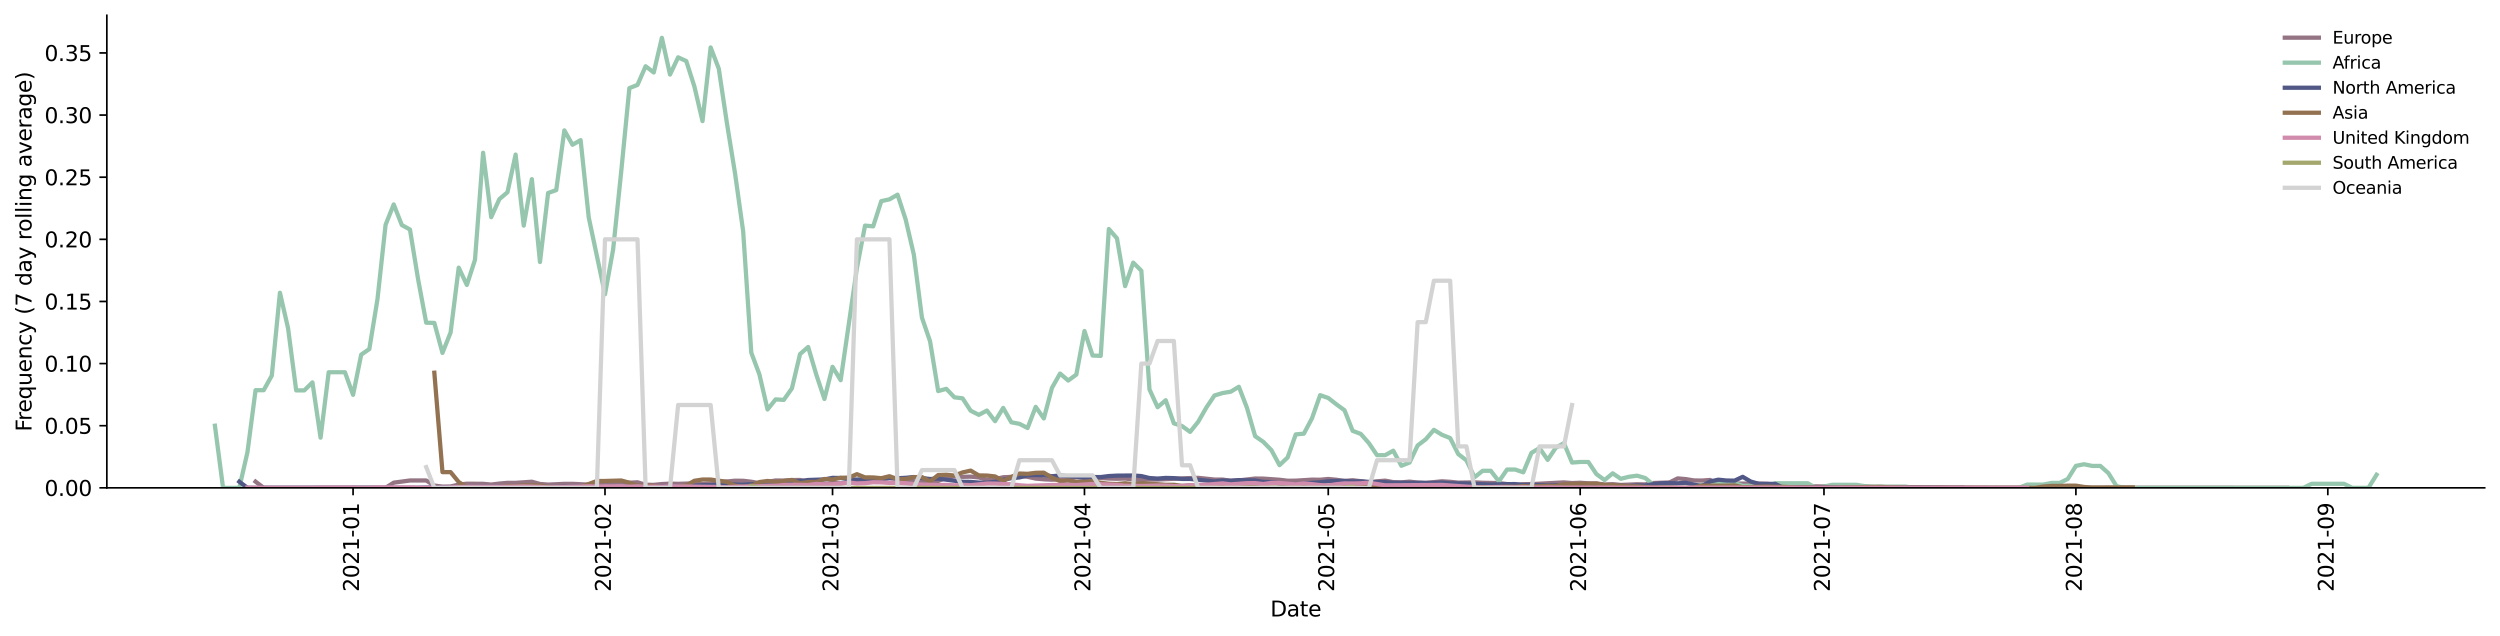 <?xml version="1.0" encoding="utf-8" standalone="no"?>
<!DOCTYPE svg PUBLIC "-//W3C//DTD SVG 1.1//EN"
  "http://www.w3.org/Graphics/SVG/1.1/DTD/svg11.dtd">
<svg height="298.621pt" version="1.1" viewBox="0 0 1173.344 298.621" width="1173.344pt" xmlns="http://www.w3.org/2000/svg" xmlns:xlink="http://www.w3.org/1999/xlink">
 <defs>
  <style type="text/css">*{stroke-linecap:butt;stroke-linejoin:round;}</style>
 </defs>
 <g id="figure_1">
  <g id="patch_1">
   <path d="M 0 298.621 
L 1173.344 298.621 
L 1173.344 0 
L 0 0 
z
" style="fill:#ffffff;"/>
  </g>
  <g id="axes_1">
   <g id="patch_2">
    <path d="M 50.144 228.96 
L 1166.144 228.96 
L 1166.144 7.2 
L 50.144 7.2 
z
" style="fill:#ffffff;"/>
   </g>
   <g id="matplotlib.axis_1">
    <g id="xtick_1">
     <g id="line2d_1">
      <defs>
       <path d="M 0 0 
L 0 3.5 
" id="m71f3f8c3e1" style="stroke:#000000;stroke-width:0.8;"/>
      </defs>
      <g>
       <use style="stroke:#000000;stroke-width:0.8;" x="165.71" xlink:href="#m71f3f8c3e1" y="228.96"/>
      </g>
     </g>
     <g id="text_1">
      <!-- 2021-01 -->
      <g transform="translate(168.47 277.743)rotate(-90)scale(0.1 -0.1)">
       <defs>
        <path d="M 1228 531 
L 3431 531 
L 3431 0 
L 469 0 
L 469 531 
Q 828 903 1448 1529 
Q 2069 2156 2228 2338 
Q 2531 2678 2651 2914 
Q 2772 3150 2772 3378 
Q 2772 3750 2511 3984 
Q 2250 4219 1831 4219 
Q 1534 4219 1204 4116 
Q 875 4013 500 3803 
L 500 4441 
Q 881 4594 1212 4672 
Q 1544 4750 1819 4750 
Q 2544 4750 2975 4387 
Q 3406 4025 3406 3419 
Q 3406 3131 3298 2873 
Q 3191 2616 2906 2266 
Q 2828 2175 2409 1742 
Q 1991 1309 1228 531 
z
" id="DejaVuSans-32" transform="scale(0.016)"/>
        <path d="M 2034 4250 
Q 1547 4250 1301 3770 
Q 1056 3291 1056 2328 
Q 1056 1369 1301 889 
Q 1547 409 2034 409 
Q 2525 409 2770 889 
Q 3016 1369 3016 2328 
Q 3016 3291 2770 3770 
Q 2525 4250 2034 4250 
z
M 2034 4750 
Q 2819 4750 3233 4129 
Q 3647 3509 3647 2328 
Q 3647 1150 3233 529 
Q 2819 -91 2034 -91 
Q 1250 -91 836 529 
Q 422 1150 422 2328 
Q 422 3509 836 4129 
Q 1250 4750 2034 4750 
z
" id="DejaVuSans-30" transform="scale(0.016)"/>
        <path d="M 794 531 
L 1825 531 
L 1825 4091 
L 703 3866 
L 703 4441 
L 1819 4666 
L 2450 4666 
L 2450 531 
L 3481 531 
L 3481 0 
L 794 0 
L 794 531 
z
" id="DejaVuSans-31" transform="scale(0.016)"/>
        <path d="M 313 2009 
L 1997 2009 
L 1997 1497 
L 313 1497 
L 313 2009 
z
" id="DejaVuSans-2d" transform="scale(0.016)"/>
       </defs>
       <use xlink:href="#DejaVuSans-32"/>
       <use x="63.623" xlink:href="#DejaVuSans-30"/>
       <use x="127.246" xlink:href="#DejaVuSans-32"/>
       <use x="190.869" xlink:href="#DejaVuSans-31"/>
       <use x="254.492" xlink:href="#DejaVuSans-2d"/>
       <use x="290.576" xlink:href="#DejaVuSans-30"/>
       <use x="354.199" xlink:href="#DejaVuSans-31"/>
      </g>
     </g>
    </g>
    <g id="xtick_2">
     <g id="line2d_2">
      <g>
       <use style="stroke:#000000;stroke-width:0.8;" x="283.947" xlink:href="#m71f3f8c3e1" y="228.96"/>
      </g>
     </g>
     <g id="text_2">
      <!-- 2021-02 -->
      <g transform="translate(286.706 277.743)rotate(-90)scale(0.1 -0.1)">
       <use xlink:href="#DejaVuSans-32"/>
       <use x="63.623" xlink:href="#DejaVuSans-30"/>
       <use x="127.246" xlink:href="#DejaVuSans-32"/>
       <use x="190.869" xlink:href="#DejaVuSans-31"/>
       <use x="254.492" xlink:href="#DejaVuSans-2d"/>
       <use x="290.576" xlink:href="#DejaVuSans-30"/>
       <use x="354.199" xlink:href="#DejaVuSans-32"/>
      </g>
     </g>
    </g>
    <g id="xtick_3">
     <g id="line2d_3">
      <g>
       <use style="stroke:#000000;stroke-width:0.8;" x="390.741" xlink:href="#m71f3f8c3e1" y="228.96"/>
      </g>
     </g>
     <g id="text_3">
      <!-- 2021-03 -->
      <g transform="translate(393.501 277.743)rotate(-90)scale(0.1 -0.1)">
       <defs>
        <path d="M 2597 2516 
Q 3050 2419 3304 2112 
Q 3559 1806 3559 1356 
Q 3559 666 3084 287 
Q 2609 -91 1734 -91 
Q 1441 -91 1130 -33 
Q 819 25 488 141 
L 488 750 
Q 750 597 1062 519 
Q 1375 441 1716 441 
Q 2309 441 2620 675 
Q 2931 909 2931 1356 
Q 2931 1769 2642 2001 
Q 2353 2234 1838 2234 
L 1294 2234 
L 1294 2753 
L 1863 2753 
Q 2328 2753 2575 2939 
Q 2822 3125 2822 3475 
Q 2822 3834 2567 4026 
Q 2313 4219 1838 4219 
Q 1578 4219 1281 4162 
Q 984 4106 628 3988 
L 628 4550 
Q 988 4650 1302 4700 
Q 1616 4750 1894 4750 
Q 2613 4750 3031 4423 
Q 3450 4097 3450 3541 
Q 3450 3153 3228 2886 
Q 3006 2619 2597 2516 
z
" id="DejaVuSans-33" transform="scale(0.016)"/>
       </defs>
       <use xlink:href="#DejaVuSans-32"/>
       <use x="63.623" xlink:href="#DejaVuSans-30"/>
       <use x="127.246" xlink:href="#DejaVuSans-32"/>
       <use x="190.869" xlink:href="#DejaVuSans-31"/>
       <use x="254.492" xlink:href="#DejaVuSans-2d"/>
       <use x="290.576" xlink:href="#DejaVuSans-30"/>
       <use x="354.199" xlink:href="#DejaVuSans-33"/>
      </g>
     </g>
    </g>
    <g id="xtick_4">
     <g id="line2d_4">
      <g>
       <use style="stroke:#000000;stroke-width:0.8;" x="508.978" xlink:href="#m71f3f8c3e1" y="228.96"/>
      </g>
     </g>
     <g id="text_4">
      <!-- 2021-04 -->
      <g transform="translate(511.737 277.743)rotate(-90)scale(0.1 -0.1)">
       <defs>
        <path d="M 2419 4116 
L 825 1625 
L 2419 1625 
L 2419 4116 
z
M 2253 4666 
L 3047 4666 
L 3047 1625 
L 3713 1625 
L 3713 1100 
L 3047 1100 
L 3047 0 
L 2419 0 
L 2419 1100 
L 313 1100 
L 313 1709 
L 2253 4666 
z
" id="DejaVuSans-34" transform="scale(0.016)"/>
       </defs>
       <use xlink:href="#DejaVuSans-32"/>
       <use x="63.623" xlink:href="#DejaVuSans-30"/>
       <use x="127.246" xlink:href="#DejaVuSans-32"/>
       <use x="190.869" xlink:href="#DejaVuSans-31"/>
       <use x="254.492" xlink:href="#DejaVuSans-2d"/>
       <use x="290.576" xlink:href="#DejaVuSans-30"/>
       <use x="354.199" xlink:href="#DejaVuSans-34"/>
      </g>
     </g>
    </g>
    <g id="xtick_5">
     <g id="line2d_5">
      <g>
       <use style="stroke:#000000;stroke-width:0.8;" x="623.4" xlink:href="#m71f3f8c3e1" y="228.96"/>
      </g>
     </g>
     <g id="text_5">
      <!-- 2021-05 -->
      <g transform="translate(626.159 277.743)rotate(-90)scale(0.1 -0.1)">
       <defs>
        <path d="M 691 4666 
L 3169 4666 
L 3169 4134 
L 1269 4134 
L 1269 2991 
Q 1406 3038 1543 3061 
Q 1681 3084 1819 3084 
Q 2600 3084 3056 2656 
Q 3513 2228 3513 1497 
Q 3513 744 3044 326 
Q 2575 -91 1722 -91 
Q 1428 -91 1123 -41 
Q 819 9 494 109 
L 494 744 
Q 775 591 1075 516 
Q 1375 441 1709 441 
Q 2250 441 2565 725 
Q 2881 1009 2881 1497 
Q 2881 1984 2565 2268 
Q 2250 2553 1709 2553 
Q 1456 2553 1204 2497 
Q 953 2441 691 2322 
L 691 4666 
z
" id="DejaVuSans-35" transform="scale(0.016)"/>
       </defs>
       <use xlink:href="#DejaVuSans-32"/>
       <use x="63.623" xlink:href="#DejaVuSans-30"/>
       <use x="127.246" xlink:href="#DejaVuSans-32"/>
       <use x="190.869" xlink:href="#DejaVuSans-31"/>
       <use x="254.492" xlink:href="#DejaVuSans-2d"/>
       <use x="290.576" xlink:href="#DejaVuSans-30"/>
       <use x="354.199" xlink:href="#DejaVuSans-35"/>
      </g>
     </g>
    </g>
    <g id="xtick_6">
     <g id="line2d_6">
      <g>
       <use style="stroke:#000000;stroke-width:0.8;" x="741.637" xlink:href="#m71f3f8c3e1" y="228.96"/>
      </g>
     </g>
     <g id="text_6">
      <!-- 2021-06 -->
      <g transform="translate(744.396 277.743)rotate(-90)scale(0.1 -0.1)">
       <defs>
        <path d="M 2113 2584 
Q 1688 2584 1439 2293 
Q 1191 2003 1191 1497 
Q 1191 994 1439 701 
Q 1688 409 2113 409 
Q 2538 409 2786 701 
Q 3034 994 3034 1497 
Q 3034 2003 2786 2293 
Q 2538 2584 2113 2584 
z
M 3366 4563 
L 3366 3988 
Q 3128 4100 2886 4159 
Q 2644 4219 2406 4219 
Q 1781 4219 1451 3797 
Q 1122 3375 1075 2522 
Q 1259 2794 1537 2939 
Q 1816 3084 2150 3084 
Q 2853 3084 3261 2657 
Q 3669 2231 3669 1497 
Q 3669 778 3244 343 
Q 2819 -91 2113 -91 
Q 1303 -91 875 529 
Q 447 1150 447 2328 
Q 447 3434 972 4092 
Q 1497 4750 2381 4750 
Q 2619 4750 2861 4703 
Q 3103 4656 3366 4563 
z
" id="DejaVuSans-36" transform="scale(0.016)"/>
       </defs>
       <use xlink:href="#DejaVuSans-32"/>
       <use x="63.623" xlink:href="#DejaVuSans-30"/>
       <use x="127.246" xlink:href="#DejaVuSans-32"/>
       <use x="190.869" xlink:href="#DejaVuSans-31"/>
       <use x="254.492" xlink:href="#DejaVuSans-2d"/>
       <use x="290.576" xlink:href="#DejaVuSans-30"/>
       <use x="354.199" xlink:href="#DejaVuSans-36"/>
      </g>
     </g>
    </g>
    <g id="xtick_7">
     <g id="line2d_7">
      <g>
       <use style="stroke:#000000;stroke-width:0.8;" x="856.059" xlink:href="#m71f3f8c3e1" y="228.96"/>
      </g>
     </g>
     <g id="text_7">
      <!-- 2021-07 -->
      <g transform="translate(858.818 277.743)rotate(-90)scale(0.1 -0.1)">
       <defs>
        <path d="M 525 4666 
L 3525 4666 
L 3525 4397 
L 1831 0 
L 1172 0 
L 2766 4134 
L 525 4134 
L 525 4666 
z
" id="DejaVuSans-37" transform="scale(0.016)"/>
       </defs>
       <use xlink:href="#DejaVuSans-32"/>
       <use x="63.623" xlink:href="#DejaVuSans-30"/>
       <use x="127.246" xlink:href="#DejaVuSans-32"/>
       <use x="190.869" xlink:href="#DejaVuSans-31"/>
       <use x="254.492" xlink:href="#DejaVuSans-2d"/>
       <use x="290.576" xlink:href="#DejaVuSans-30"/>
       <use x="354.199" xlink:href="#DejaVuSans-37"/>
      </g>
     </g>
    </g>
    <g id="xtick_8">
     <g id="line2d_8">
      <g>
       <use style="stroke:#000000;stroke-width:0.8;" x="974.295" xlink:href="#m71f3f8c3e1" y="228.96"/>
      </g>
     </g>
     <g id="text_8">
      <!-- 2021-08 -->
      <g transform="translate(977.055 277.743)rotate(-90)scale(0.1 -0.1)">
       <defs>
        <path d="M 2034 2216 
Q 1584 2216 1326 1975 
Q 1069 1734 1069 1313 
Q 1069 891 1326 650 
Q 1584 409 2034 409 
Q 2484 409 2743 651 
Q 3003 894 3003 1313 
Q 3003 1734 2745 1975 
Q 2488 2216 2034 2216 
z
M 1403 2484 
Q 997 2584 770 2862 
Q 544 3141 544 3541 
Q 544 4100 942 4425 
Q 1341 4750 2034 4750 
Q 2731 4750 3128 4425 
Q 3525 4100 3525 3541 
Q 3525 3141 3298 2862 
Q 3072 2584 2669 2484 
Q 3125 2378 3379 2068 
Q 3634 1759 3634 1313 
Q 3634 634 3220 271 
Q 2806 -91 2034 -91 
Q 1263 -91 848 271 
Q 434 634 434 1313 
Q 434 1759 690 2068 
Q 947 2378 1403 2484 
z
M 1172 3481 
Q 1172 3119 1398 2916 
Q 1625 2713 2034 2713 
Q 2441 2713 2670 2916 
Q 2900 3119 2900 3481 
Q 2900 3844 2670 4047 
Q 2441 4250 2034 4250 
Q 1625 4250 1398 4047 
Q 1172 3844 1172 3481 
z
" id="DejaVuSans-38" transform="scale(0.016)"/>
       </defs>
       <use xlink:href="#DejaVuSans-32"/>
       <use x="63.623" xlink:href="#DejaVuSans-30"/>
       <use x="127.246" xlink:href="#DejaVuSans-32"/>
       <use x="190.869" xlink:href="#DejaVuSans-31"/>
       <use x="254.492" xlink:href="#DejaVuSans-2d"/>
       <use x="290.576" xlink:href="#DejaVuSans-30"/>
       <use x="354.199" xlink:href="#DejaVuSans-38"/>
      </g>
     </g>
    </g>
    <g id="xtick_9">
     <g id="line2d_9">
      <g>
       <use style="stroke:#000000;stroke-width:0.8;" x="1092.532" xlink:href="#m71f3f8c3e1" y="228.96"/>
      </g>
     </g>
     <g id="text_9">
      <!-- 2021-09 -->
      <g transform="translate(1095.291 277.743)rotate(-90)scale(0.1 -0.1)">
       <defs>
        <path d="M 703 97 
L 703 672 
Q 941 559 1184 500 
Q 1428 441 1663 441 
Q 2288 441 2617 861 
Q 2947 1281 2994 2138 
Q 2813 1869 2534 1725 
Q 2256 1581 1919 1581 
Q 1219 1581 811 2004 
Q 403 2428 403 3163 
Q 403 3881 828 4315 
Q 1253 4750 1959 4750 
Q 2769 4750 3195 4129 
Q 3622 3509 3622 2328 
Q 3622 1225 3098 567 
Q 2575 -91 1691 -91 
Q 1453 -91 1209 -44 
Q 966 3 703 97 
z
M 1959 2075 
Q 2384 2075 2632 2365 
Q 2881 2656 2881 3163 
Q 2881 3666 2632 3958 
Q 2384 4250 1959 4250 
Q 1534 4250 1286 3958 
Q 1038 3666 1038 3163 
Q 1038 2656 1286 2365 
Q 1534 2075 1959 2075 
z
" id="DejaVuSans-39" transform="scale(0.016)"/>
       </defs>
       <use xlink:href="#DejaVuSans-32"/>
       <use x="63.623" xlink:href="#DejaVuSans-30"/>
       <use x="127.246" xlink:href="#DejaVuSans-32"/>
       <use x="190.869" xlink:href="#DejaVuSans-31"/>
       <use x="254.492" xlink:href="#DejaVuSans-2d"/>
       <use x="290.576" xlink:href="#DejaVuSans-30"/>
       <use x="354.199" xlink:href="#DejaVuSans-39"/>
      </g>
     </g>
    </g>
    <g id="text_10">
     <!-- Date -->
     <g transform="translate(596.193 289.341)scale(0.1 -0.1)">
      <defs>
       <path d="M 1259 4147 
L 1259 519 
L 2022 519 
Q 2988 519 3436 956 
Q 3884 1394 3884 2338 
Q 3884 3275 3436 3711 
Q 2988 4147 2022 4147 
L 1259 4147 
z
M 628 4666 
L 1925 4666 
Q 3281 4666 3915 4102 
Q 4550 3538 4550 2338 
Q 4550 1131 3912 565 
Q 3275 0 1925 0 
L 628 0 
L 628 4666 
z
" id="DejaVuSans-44" transform="scale(0.016)"/>
       <path d="M 2194 1759 
Q 1497 1759 1228 1600 
Q 959 1441 959 1056 
Q 959 750 1161 570 
Q 1363 391 1709 391 
Q 2188 391 2477 730 
Q 2766 1069 2766 1631 
L 2766 1759 
L 2194 1759 
z
M 3341 1997 
L 3341 0 
L 2766 0 
L 2766 531 
Q 2569 213 2275 61 
Q 1981 -91 1556 -91 
Q 1019 -91 701 211 
Q 384 513 384 1019 
Q 384 1609 779 1909 
Q 1175 2209 1959 2209 
L 2766 2209 
L 2766 2266 
Q 2766 2663 2505 2880 
Q 2244 3097 1772 3097 
Q 1472 3097 1187 3025 
Q 903 2953 641 2809 
L 641 3341 
Q 956 3463 1253 3523 
Q 1550 3584 1831 3584 
Q 2591 3584 2966 3190 
Q 3341 2797 3341 1997 
z
" id="DejaVuSans-61" transform="scale(0.016)"/>
       <path d="M 1172 4494 
L 1172 3500 
L 2356 3500 
L 2356 3053 
L 1172 3053 
L 1172 1153 
Q 1172 725 1289 603 
Q 1406 481 1766 481 
L 2356 481 
L 2356 0 
L 1766 0 
Q 1100 0 847 248 
Q 594 497 594 1153 
L 594 3053 
L 172 3053 
L 172 3500 
L 594 3500 
L 594 4494 
L 1172 4494 
z
" id="DejaVuSans-74" transform="scale(0.016)"/>
       <path d="M 3597 1894 
L 3597 1613 
L 953 1613 
Q 991 1019 1311 708 
Q 1631 397 2203 397 
Q 2534 397 2845 478 
Q 3156 559 3463 722 
L 3463 178 
Q 3153 47 2828 -22 
Q 2503 -91 2169 -91 
Q 1331 -91 842 396 
Q 353 884 353 1716 
Q 353 2575 817 3079 
Q 1281 3584 2069 3584 
Q 2775 3584 3186 3129 
Q 3597 2675 3597 1894 
z
M 3022 2063 
Q 3016 2534 2758 2815 
Q 2500 3097 2075 3097 
Q 1594 3097 1305 2825 
Q 1016 2553 972 2059 
L 3022 2063 
z
" id="DejaVuSans-65" transform="scale(0.016)"/>
      </defs>
      <use xlink:href="#DejaVuSans-44"/>
      <use x="77.002" xlink:href="#DejaVuSans-61"/>
      <use x="138.281" xlink:href="#DejaVuSans-74"/>
      <use x="177.49" xlink:href="#DejaVuSans-65"/>
     </g>
    </g>
   </g>
   <g id="matplotlib.axis_2">
    <g id="ytick_1">
     <g id="line2d_10">
      <defs>
       <path d="M 0 0 
L -3.5 0 
" id="m8ed4151624" style="stroke:#000000;stroke-width:0.8;"/>
      </defs>
      <g>
       <use style="stroke:#000000;stroke-width:0.8;" x="50.144" xlink:href="#m8ed4151624" y="228.96"/>
      </g>
     </g>
     <g id="text_11">
      <!-- 0.00 -->
      <g transform="translate(20.878 232.759)scale(0.1 -0.1)">
       <defs>
        <path d="M 684 794 
L 1344 794 
L 1344 0 
L 684 0 
L 684 794 
z
" id="DejaVuSans-2e" transform="scale(0.016)"/>
       </defs>
       <use xlink:href="#DejaVuSans-30"/>
       <use x="63.623" xlink:href="#DejaVuSans-2e"/>
       <use x="95.41" xlink:href="#DejaVuSans-30"/>
       <use x="159.033" xlink:href="#DejaVuSans-30"/>
      </g>
     </g>
    </g>
    <g id="ytick_2">
     <g id="line2d_11">
      <g>
       <use style="stroke:#000000;stroke-width:0.8;" x="50.144" xlink:href="#m8ed4151624" y="199.801"/>
      </g>
     </g>
     <g id="text_12">
      <!-- 0.05 -->
      <g transform="translate(20.878 203.6)scale(0.1 -0.1)">
       <use xlink:href="#DejaVuSans-30"/>
       <use x="63.623" xlink:href="#DejaVuSans-2e"/>
       <use x="95.41" xlink:href="#DejaVuSans-30"/>
       <use x="159.033" xlink:href="#DejaVuSans-35"/>
      </g>
     </g>
    </g>
    <g id="ytick_3">
     <g id="line2d_12">
      <g>
       <use style="stroke:#000000;stroke-width:0.8;" x="50.144" xlink:href="#m8ed4151624" y="170.641"/>
      </g>
     </g>
     <g id="text_13">
      <!-- 0.10 -->
      <g transform="translate(20.878 174.44)scale(0.1 -0.1)">
       <use xlink:href="#DejaVuSans-30"/>
       <use x="63.623" xlink:href="#DejaVuSans-2e"/>
       <use x="95.41" xlink:href="#DejaVuSans-31"/>
       <use x="159.033" xlink:href="#DejaVuSans-30"/>
      </g>
     </g>
    </g>
    <g id="ytick_4">
     <g id="line2d_13">
      <g>
       <use style="stroke:#000000;stroke-width:0.8;" x="50.144" xlink:href="#m8ed4151624" y="141.482"/>
      </g>
     </g>
     <g id="text_14">
      <!-- 0.15 -->
      <g transform="translate(20.878 145.281)scale(0.1 -0.1)">
       <use xlink:href="#DejaVuSans-30"/>
       <use x="63.623" xlink:href="#DejaVuSans-2e"/>
       <use x="95.41" xlink:href="#DejaVuSans-31"/>
       <use x="159.033" xlink:href="#DejaVuSans-35"/>
      </g>
     </g>
    </g>
    <g id="ytick_5">
     <g id="line2d_14">
      <g>
       <use style="stroke:#000000;stroke-width:0.8;" x="50.144" xlink:href="#m8ed4151624" y="112.322"/>
      </g>
     </g>
     <g id="text_15">
      <!-- 0.20 -->
      <g transform="translate(20.878 116.121)scale(0.1 -0.1)">
       <use xlink:href="#DejaVuSans-30"/>
       <use x="63.623" xlink:href="#DejaVuSans-2e"/>
       <use x="95.41" xlink:href="#DejaVuSans-32"/>
       <use x="159.033" xlink:href="#DejaVuSans-30"/>
      </g>
     </g>
    </g>
    <g id="ytick_6">
     <g id="line2d_15">
      <g>
       <use style="stroke:#000000;stroke-width:0.8;" x="50.144" xlink:href="#m8ed4151624" y="83.163"/>
      </g>
     </g>
     <g id="text_16">
      <!-- 0.25 -->
      <g transform="translate(20.878 86.962)scale(0.1 -0.1)">
       <use xlink:href="#DejaVuSans-30"/>
       <use x="63.623" xlink:href="#DejaVuSans-2e"/>
       <use x="95.41" xlink:href="#DejaVuSans-32"/>
       <use x="159.033" xlink:href="#DejaVuSans-35"/>
      </g>
     </g>
    </g>
    <g id="ytick_7">
     <g id="line2d_16">
      <g>
       <use style="stroke:#000000;stroke-width:0.8;" x="50.144" xlink:href="#m8ed4151624" y="54.003"/>
      </g>
     </g>
     <g id="text_17">
      <!-- 0.30 -->
      <g transform="translate(20.878 57.802)scale(0.1 -0.1)">
       <use xlink:href="#DejaVuSans-30"/>
       <use x="63.623" xlink:href="#DejaVuSans-2e"/>
       <use x="95.41" xlink:href="#DejaVuSans-33"/>
       <use x="159.033" xlink:href="#DejaVuSans-30"/>
      </g>
     </g>
    </g>
    <g id="ytick_8">
     <g id="line2d_17">
      <g>
       <use style="stroke:#000000;stroke-width:0.8;" x="50.144" xlink:href="#m8ed4151624" y="24.844"/>
      </g>
     </g>
     <g id="text_18">
      <!-- 0.35 -->
      <g transform="translate(20.878 28.643)scale(0.1 -0.1)">
       <use xlink:href="#DejaVuSans-30"/>
       <use x="63.623" xlink:href="#DejaVuSans-2e"/>
       <use x="95.41" xlink:href="#DejaVuSans-33"/>
       <use x="159.033" xlink:href="#DejaVuSans-35"/>
      </g>
     </g>
    </g>
    <g id="text_19">
     <!-- Frequency (7 day rolling average) -->
     <g transform="translate(14.798 202.529)rotate(-90)scale(0.1 -0.1)">
      <defs>
       <path d="M 628 4666 
L 3309 4666 
L 3309 4134 
L 1259 4134 
L 1259 2759 
L 3109 2759 
L 3109 2228 
L 1259 2228 
L 1259 0 
L 628 0 
L 628 4666 
z
" id="DejaVuSans-46" transform="scale(0.016)"/>
       <path d="M 2631 2963 
Q 2534 3019 2420 3045 
Q 2306 3072 2169 3072 
Q 1681 3072 1420 2755 
Q 1159 2438 1159 1844 
L 1159 0 
L 581 0 
L 581 3500 
L 1159 3500 
L 1159 2956 
Q 1341 3275 1631 3429 
Q 1922 3584 2338 3584 
Q 2397 3584 2469 3576 
Q 2541 3569 2628 3553 
L 2631 2963 
z
" id="DejaVuSans-72" transform="scale(0.016)"/>
       <path d="M 947 1747 
Q 947 1113 1208 752 
Q 1469 391 1925 391 
Q 2381 391 2643 752 
Q 2906 1113 2906 1747 
Q 2906 2381 2643 2742 
Q 2381 3103 1925 3103 
Q 1469 3103 1208 2742 
Q 947 2381 947 1747 
z
M 2906 525 
Q 2725 213 2448 61 
Q 2172 -91 1784 -91 
Q 1150 -91 751 415 
Q 353 922 353 1747 
Q 353 2572 751 3078 
Q 1150 3584 1784 3584 
Q 2172 3584 2448 3432 
Q 2725 3281 2906 2969 
L 2906 3500 
L 3481 3500 
L 3481 -1331 
L 2906 -1331 
L 2906 525 
z
" id="DejaVuSans-71" transform="scale(0.016)"/>
       <path d="M 544 1381 
L 544 3500 
L 1119 3500 
L 1119 1403 
Q 1119 906 1312 657 
Q 1506 409 1894 409 
Q 2359 409 2629 706 
Q 2900 1003 2900 1516 
L 2900 3500 
L 3475 3500 
L 3475 0 
L 2900 0 
L 2900 538 
Q 2691 219 2414 64 
Q 2138 -91 1772 -91 
Q 1169 -91 856 284 
Q 544 659 544 1381 
z
M 1991 3584 
L 1991 3584 
z
" id="DejaVuSans-75" transform="scale(0.016)"/>
       <path d="M 3513 2113 
L 3513 0 
L 2938 0 
L 2938 2094 
Q 2938 2591 2744 2837 
Q 2550 3084 2163 3084 
Q 1697 3084 1428 2787 
Q 1159 2491 1159 1978 
L 1159 0 
L 581 0 
L 581 3500 
L 1159 3500 
L 1159 2956 
Q 1366 3272 1645 3428 
Q 1925 3584 2291 3584 
Q 2894 3584 3203 3211 
Q 3513 2838 3513 2113 
z
" id="DejaVuSans-6e" transform="scale(0.016)"/>
       <path d="M 3122 3366 
L 3122 2828 
Q 2878 2963 2633 3030 
Q 2388 3097 2138 3097 
Q 1578 3097 1268 2742 
Q 959 2388 959 1747 
Q 959 1106 1268 751 
Q 1578 397 2138 397 
Q 2388 397 2633 464 
Q 2878 531 3122 666 
L 3122 134 
Q 2881 22 2623 -34 
Q 2366 -91 2075 -91 
Q 1284 -91 818 406 
Q 353 903 353 1747 
Q 353 2603 823 3093 
Q 1294 3584 2113 3584 
Q 2378 3584 2631 3529 
Q 2884 3475 3122 3366 
z
" id="DejaVuSans-63" transform="scale(0.016)"/>
       <path d="M 2059 -325 
Q 1816 -950 1584 -1140 
Q 1353 -1331 966 -1331 
L 506 -1331 
L 506 -850 
L 844 -850 
Q 1081 -850 1212 -737 
Q 1344 -625 1503 -206 
L 1606 56 
L 191 3500 
L 800 3500 
L 1894 763 
L 2988 3500 
L 3597 3500 
L 2059 -325 
z
" id="DejaVuSans-79" transform="scale(0.016)"/>
       <path id="DejaVuSans-20" transform="scale(0.016)"/>
       <path d="M 1984 4856 
Q 1566 4138 1362 3434 
Q 1159 2731 1159 2009 
Q 1159 1288 1364 580 
Q 1569 -128 1984 -844 
L 1484 -844 
Q 1016 -109 783 600 
Q 550 1309 550 2009 
Q 550 2706 781 3412 
Q 1013 4119 1484 4856 
L 1984 4856 
z
" id="DejaVuSans-28" transform="scale(0.016)"/>
       <path d="M 2906 2969 
L 2906 4863 
L 3481 4863 
L 3481 0 
L 2906 0 
L 2906 525 
Q 2725 213 2448 61 
Q 2172 -91 1784 -91 
Q 1150 -91 751 415 
Q 353 922 353 1747 
Q 353 2572 751 3078 
Q 1150 3584 1784 3584 
Q 2172 3584 2448 3432 
Q 2725 3281 2906 2969 
z
M 947 1747 
Q 947 1113 1208 752 
Q 1469 391 1925 391 
Q 2381 391 2643 752 
Q 2906 1113 2906 1747 
Q 2906 2381 2643 2742 
Q 2381 3103 1925 3103 
Q 1469 3103 1208 2742 
Q 947 2381 947 1747 
z
" id="DejaVuSans-64" transform="scale(0.016)"/>
       <path d="M 1959 3097 
Q 1497 3097 1228 2736 
Q 959 2375 959 1747 
Q 959 1119 1226 758 
Q 1494 397 1959 397 
Q 2419 397 2687 759 
Q 2956 1122 2956 1747 
Q 2956 2369 2687 2733 
Q 2419 3097 1959 3097 
z
M 1959 3584 
Q 2709 3584 3137 3096 
Q 3566 2609 3566 1747 
Q 3566 888 3137 398 
Q 2709 -91 1959 -91 
Q 1206 -91 779 398 
Q 353 888 353 1747 
Q 353 2609 779 3096 
Q 1206 3584 1959 3584 
z
" id="DejaVuSans-6f" transform="scale(0.016)"/>
       <path d="M 603 4863 
L 1178 4863 
L 1178 0 
L 603 0 
L 603 4863 
z
" id="DejaVuSans-6c" transform="scale(0.016)"/>
       <path d="M 603 3500 
L 1178 3500 
L 1178 0 
L 603 0 
L 603 3500 
z
M 603 4863 
L 1178 4863 
L 1178 4134 
L 603 4134 
L 603 4863 
z
" id="DejaVuSans-69" transform="scale(0.016)"/>
       <path d="M 2906 1791 
Q 2906 2416 2648 2759 
Q 2391 3103 1925 3103 
Q 1463 3103 1205 2759 
Q 947 2416 947 1791 
Q 947 1169 1205 825 
Q 1463 481 1925 481 
Q 2391 481 2648 825 
Q 2906 1169 2906 1791 
z
M 3481 434 
Q 3481 -459 3084 -895 
Q 2688 -1331 1869 -1331 
Q 1566 -1331 1297 -1286 
Q 1028 -1241 775 -1147 
L 775 -588 
Q 1028 -725 1275 -790 
Q 1522 -856 1778 -856 
Q 2344 -856 2625 -561 
Q 2906 -266 2906 331 
L 2906 616 
Q 2728 306 2450 153 
Q 2172 0 1784 0 
Q 1141 0 747 490 
Q 353 981 353 1791 
Q 353 2603 747 3093 
Q 1141 3584 1784 3584 
Q 2172 3584 2450 3431 
Q 2728 3278 2906 2969 
L 2906 3500 
L 3481 3500 
L 3481 434 
z
" id="DejaVuSans-67" transform="scale(0.016)"/>
       <path d="M 191 3500 
L 800 3500 
L 1894 563 
L 2988 3500 
L 3597 3500 
L 2284 0 
L 1503 0 
L 191 3500 
z
" id="DejaVuSans-76" transform="scale(0.016)"/>
       <path d="M 513 4856 
L 1013 4856 
Q 1481 4119 1714 3412 
Q 1947 2706 1947 2009 
Q 1947 1309 1714 600 
Q 1481 -109 1013 -844 
L 513 -844 
Q 928 -128 1133 580 
Q 1338 1288 1338 2009 
Q 1338 2731 1133 3434 
Q 928 4138 513 4856 
z
" id="DejaVuSans-29" transform="scale(0.016)"/>
      </defs>
      <use xlink:href="#DejaVuSans-46"/>
      <use x="50.27" xlink:href="#DejaVuSans-72"/>
      <use x="89.133" xlink:href="#DejaVuSans-65"/>
      <use x="150.656" xlink:href="#DejaVuSans-71"/>
      <use x="214.133" xlink:href="#DejaVuSans-75"/>
      <use x="277.512" xlink:href="#DejaVuSans-65"/>
      <use x="339.035" xlink:href="#DejaVuSans-6e"/>
      <use x="402.414" xlink:href="#DejaVuSans-63"/>
      <use x="457.395" xlink:href="#DejaVuSans-79"/>
      <use x="516.574" xlink:href="#DejaVuSans-20"/>
      <use x="548.361" xlink:href="#DejaVuSans-28"/>
      <use x="587.375" xlink:href="#DejaVuSans-37"/>
      <use x="650.998" xlink:href="#DejaVuSans-20"/>
      <use x="682.785" xlink:href="#DejaVuSans-64"/>
      <use x="746.262" xlink:href="#DejaVuSans-61"/>
      <use x="807.541" xlink:href="#DejaVuSans-79"/>
      <use x="866.721" xlink:href="#DejaVuSans-20"/>
      <use x="898.508" xlink:href="#DejaVuSans-72"/>
      <use x="937.371" xlink:href="#DejaVuSans-6f"/>
      <use x="998.553" xlink:href="#DejaVuSans-6c"/>
      <use x="1026.336" xlink:href="#DejaVuSans-6c"/>
      <use x="1054.119" xlink:href="#DejaVuSans-69"/>
      <use x="1081.902" xlink:href="#DejaVuSans-6e"/>
      <use x="1145.281" xlink:href="#DejaVuSans-67"/>
      <use x="1208.758" xlink:href="#DejaVuSans-20"/>
      <use x="1240.545" xlink:href="#DejaVuSans-61"/>
      <use x="1301.824" xlink:href="#DejaVuSans-76"/>
      <use x="1361.004" xlink:href="#DejaVuSans-65"/>
      <use x="1422.527" xlink:href="#DejaVuSans-72"/>
      <use x="1463.641" xlink:href="#DejaVuSans-61"/>
      <use x="1524.92" xlink:href="#DejaVuSans-67"/>
      <use x="1588.396" xlink:href="#DejaVuSans-65"/>
      <use x="1649.92" xlink:href="#DejaVuSans-29"/>
     </g>
    </g>
   </g>
   <g id="line2d_18">
    <path clip-path="url(#pcd9da8d91c)" d="M 119.941 226.044 
L 123.756 228.96 
L 180.967 228.96 
L 184.781 226.53 
L 192.409 225.513 
L 200.037 225.513 
L 203.851 227.892 
L 207.665 228.388 
L 211.479 228.323 
L 215.293 227.439 
L 219.108 227.023 
L 226.736 227.074 
L 230.55 227.428 
L 234.364 226.956 
L 238.178 226.621 
L 241.992 226.621 
L 249.62 226.09 
L 253.434 227.142 
L 257.248 227.45 
L 264.876 227.089 
L 268.691 227.082 
L 276.319 227.462 
L 280.133 227.32 
L 283.947 226.509 
L 287.761 226.793 
L 291.575 226.536 
L 295.389 226.569 
L 299.203 226.361 
L 303.017 227.51 
L 306.831 227.57 
L 310.645 227.186 
L 314.46 226.993 
L 318.274 227.084 
L 325.902 226.856 
L 329.716 227.218 
L 333.53 226.835 
L 337.344 226.219 
L 341.158 225.997 
L 344.972 225.61 
L 348.786 225.652 
L 352.6 226.098 
L 356.414 226.778 
L 364.043 225.509 
L 367.857 225.564 
L 371.671 225.324 
L 375.485 225.265 
L 379.299 226.385 
L 383.113 227.046 
L 386.927 227.169 
L 390.741 226.684 
L 394.555 226.877 
L 405.997 225.48 
L 409.812 225.423 
L 413.626 224.708 
L 417.44 224.346 
L 421.254 224.862 
L 425.068 225.182 
L 428.882 225.901 
L 436.51 226.27 
L 440.324 225.763 
L 444.138 224.149 
L 447.952 223.588 
L 451.766 223.795 
L 455.581 223.703 
L 459.395 224.082 
L 463.209 225.119 
L 467.023 224.878 
L 470.837 224.001 
L 474.651 223.82 
L 478.465 223.358 
L 482.279 223.786 
L 486.093 224.615 
L 489.907 224.954 
L 493.721 225.147 
L 497.535 224.957 
L 501.349 224.619 
L 505.164 223.982 
L 508.978 224.394 
L 512.792 224.09 
L 520.42 224.587 
L 524.234 224.694 
L 528.048 224.591 
L 531.862 225.061 
L 535.676 225.302 
L 539.49 225.056 
L 543.304 225.071 
L 558.561 224.374 
L 562.375 224.27 
L 570.003 225.075 
L 573.817 225.101 
L 577.631 225.62 
L 581.445 225.476 
L 589.073 224.601 
L 592.887 224.631 
L 600.516 225.17 
L 604.33 225.629 
L 608.144 225.598 
L 615.772 225.117 
L 619.586 225.168 
L 623.4 224.799 
L 627.214 225.174 
L 631.028 225.728 
L 634.842 225.387 
L 638.656 225.849 
L 642.47 226.442 
L 646.285 225.9 
L 650.099 225.586 
L 653.913 226.293 
L 657.727 226.386 
L 661.541 226.056 
L 665.355 226.488 
L 669.169 226.659 
L 676.797 225.897 
L 680.611 226.135 
L 684.425 226.529 
L 692.054 226.4 
L 695.868 226.583 
L 703.496 226.732 
L 711.124 227.674 
L 714.938 227.238 
L 718.752 227.226 
L 734.008 226.414 
L 737.822 226.726 
L 741.637 226.588 
L 745.451 226.827 
L 749.265 226.929 
L 753.079 227.395 
L 756.893 227.239 
L 760.707 227.603 
L 768.335 227.29 
L 772.149 227.35 
L 775.963 226.7 
L 783.591 226.43 
L 787.406 224.527 
L 791.22 224.871 
L 795.034 225.494 
L 798.848 225.548 
L 802.662 225.259 
L 806.476 227.382 
L 814.104 226.944 
L 825.546 226.982 
L 829.36 227.091 
L 833.175 227.478 
L 836.989 227.594 
L 840.803 228.218 
L 844.617 228.389 
L 848.431 228.218 
L 856.059 228.354 
L 859.873 228.179 
L 863.687 228.192 
L 867.501 228.601 
L 875.129 228.517 
L 882.758 228.712 
L 886.572 228.636 
L 905.642 228.87 
L 924.712 228.838 
L 928.527 228.903 
L 936.155 228.893 
L 1073.462 228.932 
L 1073.462 228.932 
" style="fill:none;stroke:#947383;stroke-linecap:square;stroke-width:2;"/>
   </g>
   <g id="line2d_19">
    <path clip-path="url(#pcd9da8d91c)" d="M 100.871 199.801 
L 104.685 228.96 
L 112.313 228.96 
L 116.127 212.297 
L 119.941 183.138 
L 123.756 183.138 
L 127.57 176.277 
L 131.384 137.398 
L 135.198 154.06 
L 139.012 183.22 
L 142.826 183.22 
L 146.64 179.477 
L 150.454 205.397 
L 154.268 174.703 
L 161.896 174.703 
L 165.71 185.306 
L 169.524 166.455 
L 173.339 163.825 
L 177.153 140.497 
L 180.967 105.506 
L 184.781 95.945 
L 188.595 105.634 
L 192.409 107.717 
L 196.223 131.045 
L 200.037 151.457 
L 203.851 151.56 
L 207.665 165.637 
L 211.479 156.056 
L 215.293 125.629 
L 219.108 133.728 
L 222.922 121.979 
L 226.736 71.704 
L 230.55 101.924 
L 234.364 93.472 
L 238.178 90.232 
L 241.992 72.559 
L 245.806 105.884 
L 249.62 84.088 
L 253.434 122.968 
L 257.248 90.568 
L 261.062 89.228 
L 264.876 61.204 
L 268.691 67.943 
L 272.505 65.783 
L 276.319 102.071 
L 283.947 138.1 
L 287.761 117.105 
L 291.575 80.386 
L 295.389 41.357 
L 299.203 39.851 
L 303.017 31.103 
L 306.831 34.019 
L 310.645 17.76 
L 314.46 34.996 
L 318.274 26.909 
L 322.088 28.658 
L 325.902 40.587 
L 329.716 56.846 
L 333.53 22.264 
L 337.344 32.204 
L 341.158 57.727 
L 344.972 81.304 
L 348.786 108.52 
L 352.6 165.504 
L 356.414 175.71 
L 360.229 192.177 
L 364.043 187.45 
L 367.857 187.679 
L 371.671 182.298 
L 375.485 166.191 
L 379.299 162.858 
L 383.113 175.818 
L 386.927 187.253 
L 390.741 172.157 
L 394.555 178.442 
L 402.183 125.799 
L 405.997 105.886 
L 409.812 106.229 
L 413.626 94.39 
L 417.44 93.574 
L 421.254 91.369 
L 425.068 103.049 
L 428.882 119.433 
L 432.696 149.056 
L 436.51 160.164 
L 440.324 183.541 
L 444.138 182.496 
L 447.952 186.484 
L 451.766 186.947 
L 455.581 192.779 
L 459.395 194.697 
L 463.209 192.688 
L 467.023 197.672 
L 470.837 191.455 
L 474.651 198.202 
L 478.465 198.924 
L 482.279 200.881 
L 486.093 190.954 
L 489.907 196.389 
L 493.721 182.044 
L 497.535 175.325 
L 501.349 178.597 
L 505.164 175.8 
L 508.978 155.365 
L 512.792 166.853 
L 516.606 167.028 
L 520.42 107.479 
L 524.234 111.872 
L 528.048 134.282 
L 531.862 123.266 
L 535.676 127.054 
L 539.49 182.778 
L 543.304 191.11 
L 547.118 187.854 
L 550.933 198.705 
L 554.747 199.958 
L 558.561 202.701 
L 562.375 197.94 
L 566.189 191.279 
L 570.003 185.612 
L 573.817 184.472 
L 577.631 183.838 
L 581.445 181.529 
L 585.259 191.446 
L 589.073 204.711 
L 592.887 207.352 
L 596.702 211.24 
L 600.516 218.309 
L 604.33 214.711 
L 608.144 203.877 
L 611.958 203.529 
L 615.772 196.309 
L 619.586 185.459 
L 623.4 186.783 
L 627.214 189.762 
L 631.028 192.539 
L 634.842 202.208 
L 638.656 203.651 
L 642.47 207.971 
L 646.285 213.628 
L 650.099 213.628 
L 653.913 211.533 
L 657.727 218.607 
L 661.541 217.092 
L 665.355 209.081 
L 669.169 206.165 
L 672.983 201.747 
L 676.797 204.08 
L 680.611 205.595 
L 684.425 213.128 
L 688.239 216.044 
L 692.054 223.997 
L 695.868 220.967 
L 699.682 220.967 
L 703.496 225.93 
L 707.31 220.376 
L 711.124 220.376 
L 714.938 221.678 
L 718.752 212.566 
L 722.566 210.278 
L 726.38 215.833 
L 730.194 210.143 
L 734.008 207.983 
L 737.822 217.095 
L 741.637 216.819 
L 745.451 216.819 
L 749.265 222.509 
L 753.079 225.306 
L 756.893 222.154 
L 760.707 224.718 
L 764.521 223.762 
L 768.335 223.254 
L 772.149 224.344 
L 775.963 227.497 
L 779.777 227.497 
L 783.591 228.453 
L 787.406 228.96 
L 795.034 228.96 
L 798.848 227.649 
L 802.662 227.649 
L 806.476 226.693 
L 814.104 226.693 
L 817.918 228.004 
L 821.732 228.004 
L 825.546 228.96 
L 829.36 228.96 
L 833.175 226.8 
L 848.431 226.8 
L 852.245 228.96 
L 856.059 228.343 
L 859.873 227.538 
L 871.315 227.538 
L 875.129 228.156 
L 878.943 228.362 
L 894.2 228.362 
L 898.014 228.96 
L 947.597 228.96 
L 951.411 227.44 
L 959.039 227.44 
L 962.853 226.663 
L 966.667 226.663 
L 970.481 224.802 
L 974.295 218.663 
L 978.11 217.89 
L 981.924 218.668 
L 985.738 218.668 
L 989.552 222.049 
L 993.366 228.188 
L 997.18 228.96 
L 1081.09 228.96 
L 1084.904 227.079 
L 1100.16 227.079 
L 1103.974 228.96 
L 1111.602 228.96 
L 1115.416 222.821 
L 1115.416 222.821 
" style="fill:none;stroke:#96c6ad;stroke-linecap:square;stroke-width:2;"/>
   </g>
   <g id="line2d_20">
    <path clip-path="url(#pcd9da8d91c)" d="M 112.313 226.073 
L 116.127 228.96 
L 196.223 228.902 
L 207.665 228.647 
L 238.178 228.518 
L 257.248 228.756 
L 264.876 228.532 
L 268.691 228.599 
L 272.505 228.441 
L 280.133 228.677 
L 299.203 228.252 
L 303.017 228.275 
L 306.831 228.134 
L 318.274 228.193 
L 322.088 228.21 
L 329.716 227.681 
L 333.53 227.697 
L 341.158 227.209 
L 348.786 227.469 
L 364.043 226.613 
L 375.485 225.762 
L 379.299 225.283 
L 386.927 225.017 
L 390.741 224.277 
L 394.555 224.344 
L 398.369 224.914 
L 402.183 225.087 
L 405.997 224.888 
L 409.812 225.438 
L 417.44 224.406 
L 421.254 224.467 
L 425.068 224.258 
L 428.882 223.889 
L 436.51 224.824 
L 440.324 224.643 
L 451.766 226.131 
L 455.581 226.182 
L 459.395 226.5 
L 463.209 226.57 
L 467.023 226.11 
L 470.837 225.189 
L 474.651 224.424 
L 478.465 224.075 
L 482.279 223.089 
L 486.093 222.935 
L 489.907 223.024 
L 493.721 223.509 
L 497.535 223.174 
L 501.349 223.549 
L 505.164 223.736 
L 508.978 224.121 
L 512.792 223.905 
L 516.606 223.912 
L 520.42 223.429 
L 524.234 223.232 
L 531.862 223.165 
L 535.676 223.441 
L 539.49 224.361 
L 543.304 224.613 
L 547.118 224.31 
L 550.933 224.405 
L 554.747 224.775 
L 558.561 224.786 
L 570.003 225.954 
L 573.817 225.516 
L 577.631 225.654 
L 581.445 225.326 
L 589.073 225.499 
L 592.887 226.155 
L 596.702 226.273 
L 600.516 226.849 
L 604.33 227.303 
L 608.144 227.274 
L 611.958 227.084 
L 615.772 226.597 
L 619.586 226.366 
L 623.4 225.871 
L 627.214 225.711 
L 631.028 225.726 
L 634.842 225.95 
L 638.656 225.931 
L 642.47 226.16 
L 650.099 226.294 
L 653.913 226.583 
L 672.983 226.66 
L 676.797 226.494 
L 680.611 226.798 
L 688.239 226.958 
L 699.682 227.421 
L 707.31 227.213 
L 711.124 227.199 
L 714.938 227.624 
L 718.752 227.569 
L 726.38 227.826 
L 730.194 227.691 
L 745.451 227.665 
L 749.265 228.158 
L 760.707 227.974 
L 764.521 228.164 
L 768.335 227.824 
L 772.149 227.907 
L 775.963 227.227 
L 779.777 226.78 
L 783.591 226.725 
L 787.406 226.83 
L 791.22 226.585 
L 795.034 227.448 
L 798.848 228.091 
L 802.662 225.974 
L 806.476 225.136 
L 810.29 225.52 
L 814.104 225.586 
L 817.918 223.796 
L 821.732 226.027 
L 825.546 227.1 
L 833.175 227.1 
L 836.989 228.96 
L 840.803 228.736 
L 848.431 228.643 
L 856.059 228.587 
L 859.873 228.811 
L 867.501 228.904 
L 875.129 228.96 
L 890.386 228.866 
L 898.014 228.735 
L 909.456 228.83 
L 917.084 228.96 
L 920.898 228.922 
L 920.898 228.922 
" style="fill:none;stroke:#525886;stroke-linecap:square;stroke-width:2;"/>
   </g>
   <g id="line2d_21">
    <path clip-path="url(#pcd9da8d91c)" d="M 203.851 174.927 
L 207.665 221.582 
L 211.479 221.582 
L 215.293 226.247 
L 219.108 228.645 
L 234.364 228.645 
L 238.178 228.135 
L 241.992 228.135 
L 245.806 227.79 
L 253.434 227.79 
L 257.248 228.615 
L 261.062 228.615 
L 264.876 228.96 
L 268.691 228.96 
L 272.505 228.591 
L 280.133 225.738 
L 283.947 225.738 
L 291.575 225.517 
L 295.389 226.559 
L 299.203 227.936 
L 303.017 227.936 
L 306.831 228.083 
L 314.46 228.96 
L 322.088 227.89 
L 325.902 225.638 
L 329.716 225.069 
L 333.53 225.069 
L 341.158 226.139 
L 344.972 227.946 
L 348.786 228.515 
L 352.6 228.086 
L 356.414 226.242 
L 360.229 225.748 
L 364.043 226.193 
L 371.671 225.244 
L 375.485 226.824 
L 379.299 226.23 
L 383.113 226.23 
L 386.927 224.803 
L 390.741 225.053 
L 394.555 224.234 
L 398.369 224.17 
L 402.183 222.547 
L 405.997 224.065 
L 409.812 224.08 
L 413.626 224.445 
L 417.44 223.506 
L 421.254 224.876 
L 425.068 224.8 
L 428.882 223.938 
L 432.696 223.892 
L 436.51 225.983 
L 440.324 222.95 
L 444.138 222.802 
L 447.952 223.192 
L 451.766 221.713 
L 455.581 220.878 
L 459.395 223.126 
L 463.209 223.19 
L 467.023 223.613 
L 470.837 225.71 
L 474.651 223.85 
L 478.465 222.241 
L 482.279 222.39 
L 486.093 221.906 
L 489.907 221.841 
L 493.721 224.19 
L 497.535 225.8 
L 501.349 225.548 
L 505.164 226.152 
L 508.978 226.219 
L 512.792 225.719 
L 516.606 226.602 
L 520.42 227.063 
L 524.234 227.191 
L 528.048 226.814 
L 531.862 227.268 
L 535.676 226.791 
L 543.304 227.26 
L 547.118 227.537 
L 550.933 227.517 
L 554.747 228.034 
L 558.561 227.8 
L 562.375 227.957 
L 566.189 227.941 
L 570.003 228.352 
L 577.631 228.324 
L 581.445 228.324 
L 585.259 228.583 
L 589.073 228.583 
L 596.702 228.839 
L 600.516 228.839 
L 604.33 228.634 
L 615.772 228.403 
L 623.4 228.353 
L 631.028 227.778 
L 638.656 227.441 
L 642.47 227.696 
L 650.099 228.506 
L 653.913 228.395 
L 657.727 228.618 
L 661.541 228.618 
L 665.355 228.377 
L 669.169 228.266 
L 672.983 228.607 
L 676.797 228.607 
L 680.611 228.432 
L 684.425 228.674 
L 703.496 228.602 
L 707.31 228.414 
L 711.124 228.516 
L 714.938 228.165 
L 718.752 228.31 
L 726.38 228.04 
L 730.194 228.04 
L 734.008 227.312 
L 741.637 227.011 
L 745.451 227.077 
L 749.265 226.923 
L 753.079 227.656 
L 756.893 227.603 
L 764.521 228.249 
L 768.335 228.238 
L 772.149 228.585 
L 775.963 228.795 
L 783.591 228.795 
L 787.406 228.96 
L 791.22 228.96 
L 795.034 228.793 
L 798.848 227.928 
L 810.29 227.928 
L 814.104 227.808 
L 817.918 228.673 
L 829.36 228.355 
L 833.175 228.503 
L 836.989 228.503 
L 844.617 228.822 
L 848.431 228.7 
L 852.245 228.838 
L 863.687 228.838 
L 867.501 228.72 
L 871.315 228.72 
L 875.129 228.591 
L 882.758 228.495 
L 886.572 228.735 
L 890.386 228.735 
L 894.2 228.864 
L 955.225 228.96 
L 959.039 228.355 
L 962.853 228.076 
L 966.667 228.076 
L 970.481 227.946 
L 974.295 227.946 
L 978.11 228.552 
L 981.924 228.83 
L 1000.994 228.742 
L 1000.994 228.742 
" style="fill:none;stroke:#937252;stroke-linecap:square;stroke-width:2;"/>
   </g>
   <g id="line2d_22">
    <path clip-path="url(#pcd9da8d91c)" d="M 116.127 228.823 
L 127.57 228.96 
L 146.64 228.96 
L 150.454 228.837 
L 165.71 228.837 
L 169.524 228.96 
L 173.339 228.96 
L 177.153 228.737 
L 192.409 228.737 
L 196.223 228.907 
L 207.665 228.855 
L 215.293 228.632 
L 219.108 228.536 
L 226.736 228.53 
L 238.178 228.476 
L 245.806 228.313 
L 253.434 228.514 
L 257.248 228.739 
L 264.876 228.616 
L 276.319 228.245 
L 280.133 228.398 
L 291.575 228.192 
L 295.389 228.441 
L 299.203 228.292 
L 303.017 228.452 
L 310.645 228.398 
L 314.46 228.224 
L 337.344 228.582 
L 341.158 228.689 
L 344.972 228.453 
L 356.414 228.224 
L 360.229 227.997 
L 364.043 228.012 
L 367.857 227.638 
L 371.671 227.518 
L 379.299 227.623 
L 383.113 227.121 
L 386.927 227.303 
L 390.741 227.256 
L 394.555 226.942 
L 398.369 226.461 
L 402.183 226.911 
L 405.997 226.769 
L 409.812 226.345 
L 413.626 226.402 
L 417.44 226.654 
L 421.254 226.591 
L 425.068 226.834 
L 428.882 227.218 
L 432.696 227.425 
L 440.324 227.633 
L 444.138 227.576 
L 447.952 227.78 
L 451.766 227.556 
L 455.581 227.744 
L 463.209 226.945 
L 467.023 226.96 
L 470.837 227.201 
L 474.651 227.282 
L 478.465 227.752 
L 482.279 228.027 
L 493.721 227.636 
L 501.349 227.55 
L 505.164 227.661 
L 512.792 227.14 
L 524.234 227.605 
L 528.048 227.997 
L 535.676 228.101 
L 543.304 227.914 
L 547.118 227.939 
L 550.933 228.166 
L 554.747 228.09 
L 558.561 227.75 
L 566.189 227.483 
L 573.817 226.883 
L 577.631 227.348 
L 585.259 226.782 
L 589.073 226.735 
L 592.887 227.192 
L 596.702 226.612 
L 600.516 226.682 
L 608.144 227.333 
L 611.958 226.892 
L 615.772 227.233 
L 619.586 227.691 
L 623.4 227.87 
L 627.214 227.269 
L 631.028 226.886 
L 634.842 226.918 
L 638.656 226.837 
L 642.47 226.547 
L 650.099 227.799 
L 676.797 227.596 
L 692.054 228.651 
L 695.868 228.797 
L 703.496 228.589 
L 711.124 228.692 
L 714.938 228.63 
L 722.566 228.838 
L 726.38 228.785 
L 737.822 228.856 
L 951.411 228.933 
L 951.411 228.933 
" style="fill:none;stroke:#d18cad;stroke-linecap:square;stroke-width:2;"/>
   </g>
   <g id="line2d_23">
    <path clip-path="url(#pcd9da8d91c)" d="M 352.6 228.15 
L 356.414 228.96 
L 360.229 228.96 
L 364.043 228.96 
L 367.857 228.96 
L 371.671 228.96 
L 375.485 228.96 
L 379.299 228.96 
L 383.113 228.96 
L 386.927 228.96 
L 390.741 228.96 
L 394.555 228.96 
L 398.369 228.96 
L 402.183 228.96 
L 405.997 228.96 
L 409.812 228.96 
L 413.626 228.96 
L 417.44 228.96 
L 421.254 228.96 
L 425.068 228.96 
L 428.882 228.96 
L 432.696 228.96 
L 436.51 228.96 
L 440.324 228.96 
L 444.138 228.96 
L 447.952 228.96 
L 451.766 228.96 
L 455.581 228.96 
L 459.395 228.96 
L 463.209 228.96 
L 467.023 228.96 
L 470.837 228.96 
L 474.651 228.96 
L 478.465 228.96 
L 482.279 228.96 
L 486.093 228.96 
L 489.907 228.96 
L 493.721 228.96 
L 497.535 228.96 
L 501.349 228.96 
L 505.164 228.96 
L 508.978 228.96 
L 512.792 228.96 
L 516.606 228.96 
L 520.42 228.96 
L 524.234 228.96 
L 528.048 228.96 
L 531.862 228.96 
L 535.676 228.96 
L 539.49 228.96 
L 543.304 228.96 
L 547.118 228.96 
L 550.933 228.96 
L 554.747 228.96 
L 558.561 228.96 
L 562.375 228.96 
L 566.189 228.96 
L 570.003 228.96 
L 573.817 228.96 
L 577.631 228.96 
L 581.445 228.96 
L 585.259 228.96 
L 589.073 228.96 
L 592.887 228.96 
L 596.702 228.96 
L 600.516 228.96 
L 604.33 228.96 
L 608.144 228.96 
L 611.958 228.96 
L 615.772 228.96 
L 619.586 228.96 
L 623.4 228.96 
L 627.214 228.96 
L 631.028 228.96 
L 634.842 228.455 
" style="fill:none;stroke:#a4a86f;stroke-linecap:square;stroke-width:2;"/>
   </g>
   <g id="line2d_24">
    <path clip-path="url(#pcd9da8d91c)" d="M 200.037 219.24 
L 203.851 228.96 
L 280.133 228.96 
L 283.947 112.322 
L 299.203 112.322 
L 303.017 228.96 
L 314.46 228.96 
L 318.274 190.081 
L 333.53 190.081 
L 337.344 228.96 
L 398.369 228.96 
L 402.183 112.322 
L 417.44 112.322 
L 421.254 228.96 
L 428.882 228.96 
L 432.696 220.629 
L 447.952 220.629 
L 451.766 228.96 
L 474.651 228.96 
L 478.465 216 
L 493.721 216 
L 497.535 223.128 
L 512.792 223.128 
L 516.606 228.96 
L 531.862 228.96 
L 535.676 170.641 
L 539.49 170.641 
L 543.304 160.038 
L 550.933 160.038 
L 554.747 218.357 
L 558.561 218.357 
L 562.375 228.96 
L 642.47 228.96 
L 646.285 216 
L 661.541 216 
L 665.355 151.201 
L 669.169 151.201 
L 672.983 131.762 
L 680.611 131.762 
L 684.425 209.52 
L 688.239 209.52 
L 692.054 228.96 
L 718.752 228.96 
L 722.566 209.52 
L 734.008 209.52 
L 737.822 190.081 
L 737.822 190.081 
" style="fill:none;stroke:#d3d3d3;stroke-linecap:square;stroke-width:2;"/>
   </g>
   <g id="patch_3">
    <path d="M 50.144 228.96 
L 50.144 7.2 
" style="fill:none;stroke:#000000;stroke-linecap:square;stroke-linejoin:miter;stroke-width:0.8;"/>
   </g>
   <g id="patch_4">
    <path d="M 50.144 228.96 
L 1166.144 228.96 
" style="fill:none;stroke:#000000;stroke-linecap:square;stroke-linejoin:miter;stroke-width:0.8;"/>
   </g>
   <g id="legend_1">
    <g id="line2d_25">
     <path d="M 1072.332 17.679 
L 1088.332 17.679 
" style="fill:none;stroke:#947383;stroke-linecap:square;stroke-width:2;"/>
    </g>
    <g id="line2d_26"/>
    <g id="text_20">
     <!-- Europe -->
     <g transform="translate(1094.733 20.479)scale(0.08 -0.08)">
      <defs>
       <path d="M 628 4666 
L 3578 4666 
L 3578 4134 
L 1259 4134 
L 1259 2753 
L 3481 2753 
L 3481 2222 
L 1259 2222 
L 1259 531 
L 3634 531 
L 3634 0 
L 628 0 
L 628 4666 
z
" id="DejaVuSans-45" transform="scale(0.016)"/>
       <path d="M 1159 525 
L 1159 -1331 
L 581 -1331 
L 581 3500 
L 1159 3500 
L 1159 2969 
Q 1341 3281 1617 3432 
Q 1894 3584 2278 3584 
Q 2916 3584 3314 3078 
Q 3713 2572 3713 1747 
Q 3713 922 3314 415 
Q 2916 -91 2278 -91 
Q 1894 -91 1617 61 
Q 1341 213 1159 525 
z
M 3116 1747 
Q 3116 2381 2855 2742 
Q 2594 3103 2138 3103 
Q 1681 3103 1420 2742 
Q 1159 2381 1159 1747 
Q 1159 1113 1420 752 
Q 1681 391 2138 391 
Q 2594 391 2855 752 
Q 3116 1113 3116 1747 
z
" id="DejaVuSans-70" transform="scale(0.016)"/>
      </defs>
      <use xlink:href="#DejaVuSans-45"/>
      <use x="63.184" xlink:href="#DejaVuSans-75"/>
      <use x="126.562" xlink:href="#DejaVuSans-72"/>
      <use x="165.426" xlink:href="#DejaVuSans-6f"/>
      <use x="226.607" xlink:href="#DejaVuSans-70"/>
      <use x="290.084" xlink:href="#DejaVuSans-65"/>
     </g>
    </g>
    <g id="line2d_27">
     <path d="M 1072.332 29.421 
L 1088.332 29.421 
" style="fill:none;stroke:#96c6ad;stroke-linecap:square;stroke-width:2;"/>
    </g>
    <g id="line2d_28"/>
    <g id="text_21">
     <!-- Africa -->
     <g transform="translate(1094.733 32.221)scale(0.08 -0.08)">
      <defs>
       <path d="M 2188 4044 
L 1331 1722 
L 3047 1722 
L 2188 4044 
z
M 1831 4666 
L 2547 4666 
L 4325 0 
L 3669 0 
L 3244 1197 
L 1141 1197 
L 716 0 
L 50 0 
L 1831 4666 
z
" id="DejaVuSans-41" transform="scale(0.016)"/>
       <path d="M 2375 4863 
L 2375 4384 
L 1825 4384 
Q 1516 4384 1395 4259 
Q 1275 4134 1275 3809 
L 1275 3500 
L 2222 3500 
L 2222 3053 
L 1275 3053 
L 1275 0 
L 697 0 
L 697 3053 
L 147 3053 
L 147 3500 
L 697 3500 
L 697 3744 
Q 697 4328 969 4595 
Q 1241 4863 1831 4863 
L 2375 4863 
z
" id="DejaVuSans-66" transform="scale(0.016)"/>
      </defs>
      <use xlink:href="#DejaVuSans-41"/>
      <use x="64.783" xlink:href="#DejaVuSans-66"/>
      <use x="99.988" xlink:href="#DejaVuSans-72"/>
      <use x="141.102" xlink:href="#DejaVuSans-69"/>
      <use x="168.885" xlink:href="#DejaVuSans-63"/>
      <use x="223.865" xlink:href="#DejaVuSans-61"/>
     </g>
    </g>
    <g id="line2d_29">
     <path d="M 1072.332 41.164 
L 1088.332 41.164 
" style="fill:none;stroke:#525886;stroke-linecap:square;stroke-width:2;"/>
    </g>
    <g id="line2d_30"/>
    <g id="text_22">
     <!-- North America -->
     <g transform="translate(1094.733 43.964)scale(0.08 -0.08)">
      <defs>
       <path d="M 628 4666 
L 1478 4666 
L 3547 763 
L 3547 4666 
L 4159 4666 
L 4159 0 
L 3309 0 
L 1241 3903 
L 1241 0 
L 628 0 
L 628 4666 
z
" id="DejaVuSans-4e" transform="scale(0.016)"/>
       <path d="M 3513 2113 
L 3513 0 
L 2938 0 
L 2938 2094 
Q 2938 2591 2744 2837 
Q 2550 3084 2163 3084 
Q 1697 3084 1428 2787 
Q 1159 2491 1159 1978 
L 1159 0 
L 581 0 
L 581 4863 
L 1159 4863 
L 1159 2956 
Q 1366 3272 1645 3428 
Q 1925 3584 2291 3584 
Q 2894 3584 3203 3211 
Q 3513 2838 3513 2113 
z
" id="DejaVuSans-68" transform="scale(0.016)"/>
       <path d="M 3328 2828 
Q 3544 3216 3844 3400 
Q 4144 3584 4550 3584 
Q 5097 3584 5394 3201 
Q 5691 2819 5691 2113 
L 5691 0 
L 5113 0 
L 5113 2094 
Q 5113 2597 4934 2840 
Q 4756 3084 4391 3084 
Q 3944 3084 3684 2787 
Q 3425 2491 3425 1978 
L 3425 0 
L 2847 0 
L 2847 2094 
Q 2847 2600 2669 2842 
Q 2491 3084 2119 3084 
Q 1678 3084 1418 2786 
Q 1159 2488 1159 1978 
L 1159 0 
L 581 0 
L 581 3500 
L 1159 3500 
L 1159 2956 
Q 1356 3278 1631 3431 
Q 1906 3584 2284 3584 
Q 2666 3584 2933 3390 
Q 3200 3197 3328 2828 
z
" id="DejaVuSans-6d" transform="scale(0.016)"/>
      </defs>
      <use xlink:href="#DejaVuSans-4e"/>
      <use x="74.805" xlink:href="#DejaVuSans-6f"/>
      <use x="135.986" xlink:href="#DejaVuSans-72"/>
      <use x="177.1" xlink:href="#DejaVuSans-74"/>
      <use x="216.309" xlink:href="#DejaVuSans-68"/>
      <use x="279.688" xlink:href="#DejaVuSans-20"/>
      <use x="311.475" xlink:href="#DejaVuSans-41"/>
      <use x="379.883" xlink:href="#DejaVuSans-6d"/>
      <use x="477.295" xlink:href="#DejaVuSans-65"/>
      <use x="538.818" xlink:href="#DejaVuSans-72"/>
      <use x="579.932" xlink:href="#DejaVuSans-69"/>
      <use x="607.715" xlink:href="#DejaVuSans-63"/>
      <use x="662.695" xlink:href="#DejaVuSans-61"/>
     </g>
    </g>
    <g id="line2d_31">
     <path d="M 1072.332 52.906 
L 1088.332 52.906 
" style="fill:none;stroke:#937252;stroke-linecap:square;stroke-width:2;"/>
    </g>
    <g id="line2d_32"/>
    <g id="text_23">
     <!-- Asia -->
     <g transform="translate(1094.733 55.706)scale(0.08 -0.08)">
      <defs>
       <path d="M 2834 3397 
L 2834 2853 
Q 2591 2978 2328 3040 
Q 2066 3103 1784 3103 
Q 1356 3103 1142 2972 
Q 928 2841 928 2578 
Q 928 2378 1081 2264 
Q 1234 2150 1697 2047 
L 1894 2003 
Q 2506 1872 2764 1633 
Q 3022 1394 3022 966 
Q 3022 478 2636 193 
Q 2250 -91 1575 -91 
Q 1294 -91 989 -36 
Q 684 19 347 128 
L 347 722 
Q 666 556 975 473 
Q 1284 391 1588 391 
Q 1994 391 2212 530 
Q 2431 669 2431 922 
Q 2431 1156 2273 1281 
Q 2116 1406 1581 1522 
L 1381 1569 
Q 847 1681 609 1914 
Q 372 2147 372 2553 
Q 372 3047 722 3315 
Q 1072 3584 1716 3584 
Q 2034 3584 2315 3537 
Q 2597 3491 2834 3397 
z
" id="DejaVuSans-73" transform="scale(0.016)"/>
      </defs>
      <use xlink:href="#DejaVuSans-41"/>
      <use x="68.408" xlink:href="#DejaVuSans-73"/>
      <use x="120.508" xlink:href="#DejaVuSans-69"/>
      <use x="148.291" xlink:href="#DejaVuSans-61"/>
     </g>
    </g>
    <g id="line2d_33">
     <path d="M 1072.332 64.649 
L 1088.332 64.649 
" style="fill:none;stroke:#d18cad;stroke-linecap:square;stroke-width:2;"/>
    </g>
    <g id="line2d_34"/>
    <g id="text_24">
     <!-- United Kingdom -->
     <g transform="translate(1094.733 67.449)scale(0.08 -0.08)">
      <defs>
       <path d="M 556 4666 
L 1191 4666 
L 1191 1831 
Q 1191 1081 1462 751 
Q 1734 422 2344 422 
Q 2950 422 3222 751 
Q 3494 1081 3494 1831 
L 3494 4666 
L 4128 4666 
L 4128 1753 
Q 4128 841 3676 375 
Q 3225 -91 2344 -91 
Q 1459 -91 1007 375 
Q 556 841 556 1753 
L 556 4666 
z
" id="DejaVuSans-55" transform="scale(0.016)"/>
       <path d="M 628 4666 
L 1259 4666 
L 1259 2694 
L 3353 4666 
L 4166 4666 
L 1850 2491 
L 4331 0 
L 3500 0 
L 1259 2247 
L 1259 0 
L 628 0 
L 628 4666 
z
" id="DejaVuSans-4b" transform="scale(0.016)"/>
      </defs>
      <use xlink:href="#DejaVuSans-55"/>
      <use x="73.193" xlink:href="#DejaVuSans-6e"/>
      <use x="136.572" xlink:href="#DejaVuSans-69"/>
      <use x="164.355" xlink:href="#DejaVuSans-74"/>
      <use x="203.564" xlink:href="#DejaVuSans-65"/>
      <use x="265.088" xlink:href="#DejaVuSans-64"/>
      <use x="328.564" xlink:href="#DejaVuSans-20"/>
      <use x="360.352" xlink:href="#DejaVuSans-4b"/>
      <use x="425.928" xlink:href="#DejaVuSans-69"/>
      <use x="453.711" xlink:href="#DejaVuSans-6e"/>
      <use x="517.09" xlink:href="#DejaVuSans-67"/>
      <use x="580.566" xlink:href="#DejaVuSans-64"/>
      <use x="644.043" xlink:href="#DejaVuSans-6f"/>
      <use x="705.225" xlink:href="#DejaVuSans-6d"/>
     </g>
    </g>
    <g id="line2d_35">
     <path d="M 1072.332 76.391 
L 1088.332 76.391 
" style="fill:none;stroke:#a4a86f;stroke-linecap:square;stroke-width:2;"/>
    </g>
    <g id="line2d_36"/>
    <g id="text_25">
     <!-- South America -->
     <g transform="translate(1094.733 79.191)scale(0.08 -0.08)">
      <defs>
       <path d="M 3425 4513 
L 3425 3897 
Q 3066 4069 2747 4153 
Q 2428 4238 2131 4238 
Q 1616 4238 1336 4038 
Q 1056 3838 1056 3469 
Q 1056 3159 1242 3001 
Q 1428 2844 1947 2747 
L 2328 2669 
Q 3034 2534 3370 2195 
Q 3706 1856 3706 1288 
Q 3706 609 3251 259 
Q 2797 -91 1919 -91 
Q 1588 -91 1214 -16 
Q 841 59 441 206 
L 441 856 
Q 825 641 1194 531 
Q 1563 422 1919 422 
Q 2459 422 2753 634 
Q 3047 847 3047 1241 
Q 3047 1584 2836 1778 
Q 2625 1972 2144 2069 
L 1759 2144 
Q 1053 2284 737 2584 
Q 422 2884 422 3419 
Q 422 4038 858 4394 
Q 1294 4750 2059 4750 
Q 2388 4750 2728 4690 
Q 3069 4631 3425 4513 
z
" id="DejaVuSans-53" transform="scale(0.016)"/>
      </defs>
      <use xlink:href="#DejaVuSans-53"/>
      <use x="63.477" xlink:href="#DejaVuSans-6f"/>
      <use x="124.658" xlink:href="#DejaVuSans-75"/>
      <use x="188.037" xlink:href="#DejaVuSans-74"/>
      <use x="227.246" xlink:href="#DejaVuSans-68"/>
      <use x="290.625" xlink:href="#DejaVuSans-20"/>
      <use x="322.412" xlink:href="#DejaVuSans-41"/>
      <use x="390.82" xlink:href="#DejaVuSans-6d"/>
      <use x="488.232" xlink:href="#DejaVuSans-65"/>
      <use x="549.756" xlink:href="#DejaVuSans-72"/>
      <use x="590.869" xlink:href="#DejaVuSans-69"/>
      <use x="618.652" xlink:href="#DejaVuSans-63"/>
      <use x="673.633" xlink:href="#DejaVuSans-61"/>
     </g>
    </g>
    <g id="line2d_37">
     <path d="M 1072.332 88.134 
L 1088.332 88.134 
" style="fill:none;stroke:#d3d3d3;stroke-linecap:square;stroke-width:2;"/>
    </g>
    <g id="line2d_38"/>
    <g id="text_26">
     <!-- Oceania -->
     <g transform="translate(1094.733 90.934)scale(0.08 -0.08)">
      <defs>
       <path d="M 2522 4238 
Q 1834 4238 1429 3725 
Q 1025 3213 1025 2328 
Q 1025 1447 1429 934 
Q 1834 422 2522 422 
Q 3209 422 3611 934 
Q 4013 1447 4013 2328 
Q 4013 3213 3611 3725 
Q 3209 4238 2522 4238 
z
M 2522 4750 
Q 3503 4750 4090 4092 
Q 4678 3434 4678 2328 
Q 4678 1225 4090 567 
Q 3503 -91 2522 -91 
Q 1538 -91 948 565 
Q 359 1222 359 2328 
Q 359 3434 948 4092 
Q 1538 4750 2522 4750 
z
" id="DejaVuSans-4f" transform="scale(0.016)"/>
      </defs>
      <use xlink:href="#DejaVuSans-4f"/>
      <use x="78.711" xlink:href="#DejaVuSans-63"/>
      <use x="133.691" xlink:href="#DejaVuSans-65"/>
      <use x="195.215" xlink:href="#DejaVuSans-61"/>
      <use x="256.494" xlink:href="#DejaVuSans-6e"/>
      <use x="319.873" xlink:href="#DejaVuSans-69"/>
      <use x="347.656" xlink:href="#DejaVuSans-61"/>
     </g>
    </g>
   </g>
  </g>
 </g>
 <defs>
  <clipPath id="pcd9da8d91c">
   <rect height="221.76" width="1116" x="50.144" y="7.2"/>
  </clipPath>
 </defs>
</svg>
